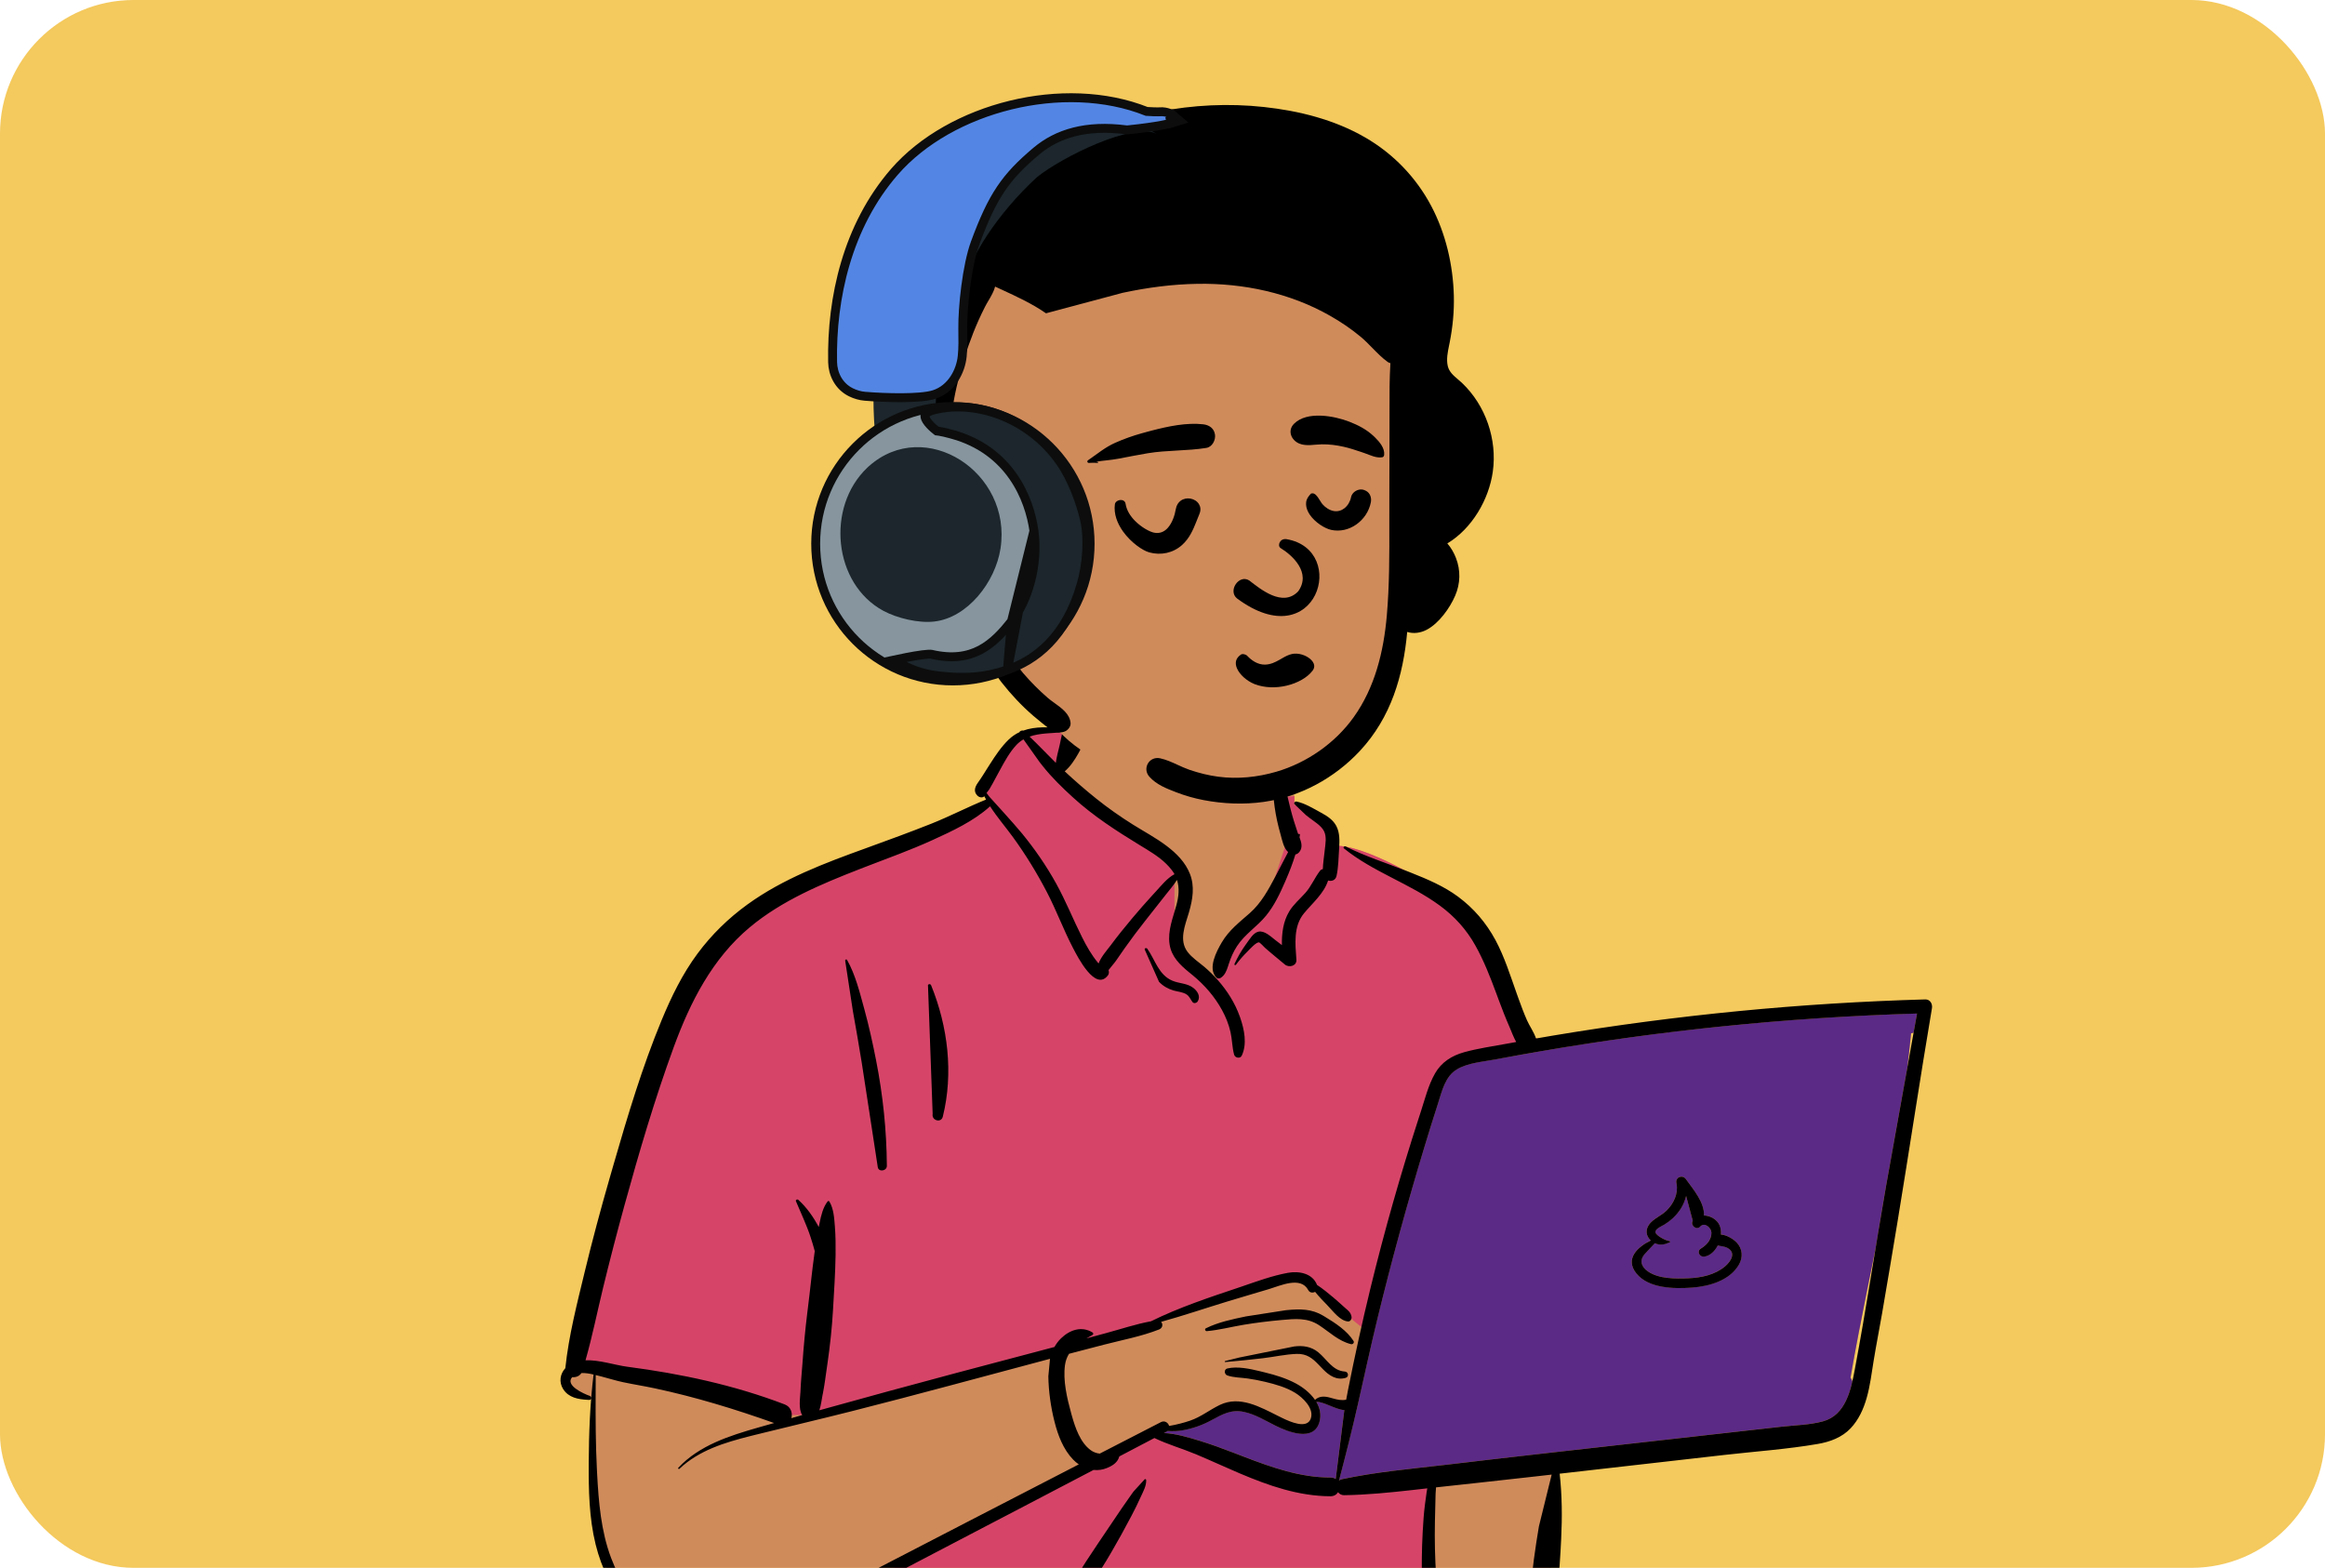 <svg width="261" height="176" viewBox="0 0 261 176" fill="none" xmlns="http://www.w3.org/2000/svg">
<g clip-path="url(#clip0_1160_28274)">
<rect width="261" height="176" rx="15" fill="#F4C95D"/>
<path fill-rule="evenodd" clip-rule="evenodd" d="M213.124 112.858C210.929 113.073 208.734 113.288 206.539 113.504C196.025 114.307 185.517 115.985 175.084 116.991C174.824 116.569 174.316 116.638 174.007 116.932C172.966 116.841 171.799 116.045 170.856 116.873C170.826 116.868 170.795 116.863 170.764 116.86C169.085 113.638 167.925 110.201 166.798 106.759C166.079 104.643 165.112 102.595 163.325 101.174C160.274 99.056 153.284 94.762 149.702 94.943C149.643 94.301 149.344 93.64 148.853 93.213C149.935 91.369 145.609 90.165 145.304 90.379C145.499 84.216 142.601 78.865 136.209 77.637C130.482 76.444 122.338 76.244 119.258 82.228C118.919 82.19 115.459 82.172 115.124 82.21C114.603 81.55 108.886 87.798 111.229 89.973C90.281 99.24 78.369 98.134 72.571 124.186C71.787 126.633 71.73 129.311 70.902 131.704C67.957 138.58 65.569 145.903 64.975 153.385C63.539 153.753 63.374 156.284 65.037 156.65C65.672 156.79 66.203 156.981 66.666 157.344C66.304 163.476 67.787 177.482 68.722 177.439C70.627 183.502 79.125 185.214 85.141 183.083C84.104 185.034 85.141 186.261 85.141 187.304C106.79 188.123 130.461 187.651 152.104 188.774C154.872 188.735 157.784 189.454 160.515 189.04C162.18 188.641 162.183 186.022 160.494 185.699L167.874 184.096C167.71 184.033 170.917 181.9 173.341 177.913C175.597 173.454 174.062 168.071 175.084 163.22C183.069 162.567 191.187 162.287 199.084 160.935C200.161 164.157 204.823 160.304 206.304 158.754C206.303 158.751 206.301 158.749 206.299 158.747C207.016 158.55 207.591 157.878 207.61 157.083C208.113 156.364 208.219 155.351 207.736 154.657C209.947 141.903 213.317 128.88 214.535 116.006C214.965 115.911 215.371 115.722 215.714 115.431L215.686 115.403C216.269 114.754 216.382 113.633 215.411 113.081C214.628 112.636 213.974 112.774 213.124 112.858Z" fill="#D08B5B"/>
<path fill-rule="evenodd" clip-rule="evenodd" d="M129.638 160.594L131.329 161.67L145.164 166.128L153.619 167.204L160.537 166.128V177.965L161.92 189.033C161.305 190.161 155.464 190.161 144.396 189.033C137.34 188.315 111.553 187.966 105.682 187.813L105.349 187.803C98.45 187.604 91.635 187.604 84.904 187.803V183.653L104.119 174.122L121.337 164.437L129.638 160.594ZM119.835 81.261L121.105 82.21L118.331 86.767L131.845 97.699V106.431L136.124 110.477L138.57 106.431L142.016 101.848L144.465 94.419L143.631 89.525L145.308 89.367C145.316 89.702 145.315 90.039 145.304 90.379C145.609 90.165 149.935 91.369 148.853 93.213C149.344 93.64 149.643 94.301 149.702 94.943C153.284 94.762 160.274 99.056 163.325 101.174C165.112 102.595 166.079 104.643 166.798 106.759L166.967 107.275L167.142 107.805L167.318 108.335C168.291 111.246 169.342 114.13 170.764 116.861C170.795 116.863 170.826 116.869 170.856 116.873C171.799 116.045 172.966 116.841 174.007 116.932C174.309 116.645 174.801 116.572 175.065 116.963L175.084 116.991L162.114 119.546L153.557 149.561L146.106 143.512L142.106 144.107L131.544 147.916L119.259 151.107L91.215 158.839H87.644L66.862 153.821L64.989 153.202C65.608 145.784 67.981 138.525 70.902 131.704C71.73 129.311 71.787 126.633 72.571 124.186C78.369 98.134 90.281 99.24 111.229 89.973C108.886 87.798 114.603 81.55 115.124 82.21L115.157 82.207L115.227 82.203L115.319 82.2C116.136 82.176 118.954 82.194 119.258 82.228C119.434 81.886 119.627 81.564 119.835 81.261Z" fill="#D64568"/>
<path fill-rule="evenodd" clip-rule="evenodd" d="M215.197 113.769L214.811 115.922C214.719 115.952 214.625 115.977 214.531 115.998C214.409 117.282 214.266 118.567 214.106 119.853L211.71 133.202C211.297 135.564 210.905 137.931 210.516 140.298L210 142.841L209.68 144.422C208.991 147.845 208.321 151.257 207.733 154.649C207.821 154.777 207.89 154.916 207.94 155.061L207.895 155.252L207.864 155.38L207.831 155.506C207.368 157.289 206.56 159.019 204.658 159.543C203.223 159.939 201.649 159.975 200.167 160.131L200.003 160.149L174.075 163.065C170.943 163.417 167.811 163.78 164.68 164.146L161.966 164.465C158.183 164.903 154.378 165.248 150.65 166.041C150.513 166.07 150.4 166.125 150.307 166.196C151.058 163.355 151.776 160.518 152.428 157.647C153.161 154.417 153.856 151.181 154.64 147.962C156.22 141.478 157.99 135.036 159.928 128.65C160.335 127.31 160.751 125.972 161.176 124.637L161.475 123.705L161.704 122.961C162.06 121.828 162.5 120.663 163.542 120.037C164.761 119.306 166.424 119.184 167.808 118.931L168.744 118.755C170.146 118.494 171.549 118.242 172.954 118.001C179.68 116.844 186.445 115.916 193.234 115.219C200.299 114.493 207.389 114.022 214.487 113.791L215.197 113.769ZM150.844 158.279L150.911 158.285L149.942 166.027C149.787 165.918 149.591 165.852 149.351 165.852C146.174 165.862 143.129 164.846 140.184 163.73L139.735 163.559L138.484 163.079C137.213 162.592 135.935 162.115 134.634 161.72L134.107 161.562L133.84 161.483C132.854 161.195 131.818 160.933 130.792 160.868L130.653 160.861L130.951 160.704C130.995 160.681 131.033 160.655 131.067 160.628C131.631 160.67 132.197 160.658 132.792 160.551C133.911 160.349 135 159.96 135.999 159.418L136.446 159.176L136.629 159.079L136.749 159.016L136.869 158.956C137.728 158.528 138.549 158.26 139.633 158.488C140.863 158.747 141.941 159.41 143.051 159.97L143.247 160.068L143.38 160.132L143.515 160.195L143.651 160.258C145.151 160.933 147.538 161.661 148.113 159.622C148.344 158.803 148.164 158.035 147.763 157.363C148.51 157.298 149.844 158.179 150.844 158.279ZM188.181 132.772L188.199 132.865C188.411 134.007 187.879 135.099 187.074 135.895C186.414 136.548 185.246 136.911 184.915 137.85C184.726 138.385 184.927 138.892 185.314 139.245L185.225 139.289L185.138 139.334L185.052 139.379L184.97 139.424L184.889 139.47C183.574 140.225 182.503 141.454 183.689 142.938C185.034 144.621 187.845 144.676 189.826 144.544L189.96 144.535C191.88 144.391 194.155 143.745 195.196 141.972C195.674 141.159 195.622 140.175 194.956 139.479C194.554 139.059 193.838 138.627 193.181 138.576C193.209 138.206 193.165 137.848 193.035 137.547C192.753 136.894 192.004 136.455 191.281 136.439C191.34 135.054 190.23 133.687 189.413 132.58L189.33 132.466L189.249 132.355C188.874 131.833 188.072 132.125 188.181 132.772ZM189.277 134.246L190.021 137.034L190.008 137.057C189.746 137.554 190.434 138.119 190.841 137.701L190.882 137.657C191.366 137.157 192.108 137.829 192.118 138.361C192.131 139.109 191.644 139.688 191.063 140.07L191.022 140.097L190.915 140.163C190.439 140.478 190.8 141.136 191.323 141.056C191.971 140.957 192.503 140.443 192.83 139.801C193.18 139.901 193.578 139.889 193.947 140.095C194.875 140.615 194.341 141.523 193.736 142.072L193.712 142.094L193.663 142.137C192.553 143.083 191.043 143.412 189.619 143.482L189.537 143.486C188.099 143.548 186.225 143.568 184.993 142.722C184.226 142.196 184.004 141.449 184.653 140.742C185.02 140.343 185.391 139.94 185.772 139.55C186.343 139.823 186.853 139.712 187.437 139.454C187.512 139.421 187.471 139.307 187.397 139.307C187.075 139.306 185.893 138.708 185.835 138.326C185.782 137.972 186.436 137.674 186.754 137.503L186.8 137.478L186.84 137.455C187.173 137.253 187.486 137.019 187.772 136.755C188.499 136.086 189.027 135.248 189.257 134.33L189.277 134.246Z" fill="#5B2A86"/>
<path fill-rule="evenodd" clip-rule="evenodd" d="M119.657 80.838C120.309 79.199 122.514 79.836 122.268 81.558C122.121 82.59 121.556 83.679 121.049 84.583C120.636 85.319 120.164 86.037 119.525 86.589C120.663 87.65 121.843 88.673 123.054 89.644C124.375 90.703 125.765 91.68 127.201 92.577C128.46 93.364 129.776 94.061 130.963 94.96C132.066 95.794 133.072 96.799 133.583 98.109C134.128 99.505 133.891 100.947 133.49 102.342L133.444 102.499C133.034 103.881 132.324 105.547 133.308 106.849C133.809 107.512 134.538 107.982 135.167 108.512C135.726 108.983 136.25 109.495 136.731 110.045C137.781 111.244 138.634 112.594 139.172 114.098L139.221 114.234C139.682 115.566 140.019 117.196 139.396 118.503C139.217 118.878 138.64 118.756 138.54 118.391C138.313 117.565 138.325 116.699 138.135 115.861C137.937 114.99 137.608 114.162 137.178 113.38C136.347 111.865 135.221 110.572 133.891 109.478L133.493 109.154C132.455 108.303 131.502 107.399 131.291 105.99C131.066 104.482 131.67 103.046 132.058 101.618C132.329 100.624 132.418 99.67 132.125 98.772C131.768 99.355 131.28 99.909 130.894 100.403C130.126 101.387 129.351 102.365 128.577 103.344C127.784 104.349 127.011 105.37 126.274 106.417C125.945 106.885 125.619 107.356 125.294 107.828C125.05 108.183 124.709 108.537 124.443 108.898C124.508 109.092 124.503 109.315 124.386 109.473C122.974 111.381 120.965 107.4 120.441 106.394C119.374 104.346 118.58 102.17 117.51 100.123C116.401 98 115.138 95.934 113.73 93.996C112.878 92.824 111.924 91.723 111.145 90.514C109.31 92.178 106.895 93.293 104.678 94.305C102.241 95.416 99.709 96.324 97.21 97.288L96.472 97.574C92.167 99.254 87.757 101.1 84.179 104.085C79.974 107.591 77.486 112.479 75.634 117.541C73.502 123.368 71.739 129.352 70.094 135.333C69.253 138.393 68.455 141.466 67.704 144.55C67.043 147.267 66.495 150.01 65.729 152.699C67.282 152.644 69.053 153.245 70.378 153.419C76.42 154.209 82.379 155.47 88.083 157.652C88.788 157.922 88.992 158.626 88.838 159.196C89.245 159.081 89.65 158.965 90.057 158.851C89.612 158.169 89.824 156.95 89.859 156.194L89.861 156.142C89.897 155.134 90.007 154.126 90.077 153.12C90.212 151.203 90.388 149.301 90.622 147.395L90.681 146.918C90.946 144.845 91.142 142.759 91.43 140.689L91.465 140.452C91.326 139.923 91.165 139.4 90.996 138.879C90.544 137.492 89.908 136.186 89.35 134.842C89.284 134.684 89.51 134.593 89.615 134.688C90.56 135.538 91.31 136.616 91.913 137.744C91.924 137.69 91.933 137.637 91.944 137.584L92.013 137.245C92.182 136.419 92.389 135.551 92.895 134.881C92.949 134.81 93.056 134.795 93.107 134.881C93.592 135.701 93.646 136.74 93.721 137.674C93.805 138.73 93.816 139.799 93.801 140.858C93.772 142.928 93.626 145.004 93.51 147.07C93.395 149.1 93.171 151.105 92.883 153.115L92.828 153.492C92.687 154.449 92.572 155.418 92.386 156.369L92.333 156.627C92.234 157.099 92.172 157.763 91.974 158.315C97.069 156.894 102.171 155.506 107.282 154.142C110.977 153.156 114.675 152.185 118.372 151.207C118.567 150.856 118.81 150.527 119.113 150.234C120.112 149.267 121.435 148.835 122.649 149.58C122.748 149.64 122.756 149.795 122.649 149.854C122.417 149.981 122.184 150.111 121.955 150.247L124.175 149.646C125.834 149.196 127.513 148.634 129.211 148.321C132.339 146.777 135.703 145.66 138.998 144.556L139.386 144.424C141.073 143.849 142.818 143.205 144.561 142.886C145.838 142.653 147.335 142.935 147.849 144.242C148.498 144.67 149.109 145.173 149.699 145.668C150.126 146.026 150.534 146.406 150.95 146.776L151.027 146.843C151.367 147.138 151.636 147.336 151.719 147.805C151.762 148.047 151.608 148.375 151.309 148.343C150.394 148.245 149.651 147.185 149.03 146.551C148.551 146.062 148.068 145.556 147.63 145.018C147.375 145.157 147.026 145.132 146.863 144.824C146.021 143.23 143.715 144.335 142.439 144.713L140.612 145.254C139.698 145.525 138.784 145.797 137.872 146.074C135.366 146.835 132.872 147.687 130.343 148.386C130.569 148.635 130.538 149.077 130.108 149.245C128.128 150.022 125.957 150.424 123.9 150.957C122.601 151.294 121.304 151.632 120.006 151.973C119.784 152.334 119.624 152.741 119.557 153.216C119.309 154.961 119.786 156.974 120.252 158.662L120.322 158.913C120.704 160.27 121.266 161.933 122.437 162.79C122.723 162.999 123.087 163.145 123.453 163.177C125.745 161.998 128.036 160.819 130.329 159.641C130.754 159.423 131.147 159.718 131.242 160.07C132.05 159.937 132.857 159.728 133.592 159.479C134.826 159.059 135.79 158.26 136.947 157.707C139.186 156.637 141.473 157.951 143.478 158.95L143.94 159.177C144.839 159.613 146.709 160.451 147.141 159.258C147.558 158.104 146.239 156.871 145.387 156.351C144.371 155.732 143.189 155.4 142.041 155.124C141.386 154.967 140.722 154.838 140.055 154.744C139.298 154.637 138.516 154.653 137.788 154.408C137.425 154.286 137.37 153.711 137.788 153.616C138.909 153.361 140.248 153.639 141.419 153.924L142.031 154.074C143.211 154.364 144.402 154.727 145.476 155.305C146.257 155.725 147.082 156.362 147.62 157.143C148.088 156.709 148.67 156.724 149.277 156.885L149.606 156.976C150.15 157.127 150.59 157.231 151.119 157.126C151.19 156.741 151.261 156.357 151.338 155.972C152.092 152.188 152.918 148.418 153.831 144.669C155.404 138.202 157.224 131.806 159.276 125.476L159.482 124.843C159.956 123.395 160.337 121.818 161.1 120.487C161.822 119.23 162.978 118.505 164.352 118.121C165.911 117.686 167.549 117.458 169.139 117.164C169.494 117.099 169.85 117.036 170.205 116.972C169.905 116.43 169.681 115.815 169.479 115.343L169.444 115.261C169.01 114.273 168.621 113.267 168.245 112.256L167.964 111.495C167.285 109.664 166.584 107.863 165.629 106.151C164.625 104.348 163.292 102.875 161.63 101.656C158.242 99.169 154.159 97.9 150.873 95.243C150.738 95.134 150.911 94.948 151.048 95.017C153.266 96.132 155.662 96.89 157.969 97.797L158.425 97.977C160.249 98.7 162.101 99.487 163.68 100.658C165.44 101.963 166.826 103.584 167.868 105.512C168.895 107.413 169.552 109.54 170.276 111.57L170.47 112.11C170.762 112.921 171.064 113.73 171.41 114.519C171.685 115.146 172.197 115.861 172.43 116.577C173.067 116.466 173.704 116.356 174.342 116.249C188.157 113.943 202.126 112.587 216.127 112.191C216.674 112.175 216.958 112.698 216.877 113.176C215.533 121.12 214.339 129.092 213.029 137.043C212.457 140.513 211.874 143.981 211.277 147.446C210.975 149.202 210.625 150.951 210.339 152.71C210.108 154.13 209.94 155.561 209.543 156.948C209.187 158.192 208.641 159.392 207.743 160.34C206.776 161.363 205.426 161.859 204.067 162.092C200.617 162.686 197.079 162.929 193.601 163.324L175.085 165.431C175.356 167.89 175.376 170.311 175.252 172.799L175.181 174.157C175.123 175.25 175.054 176.344 174.897 177.425C174.7 178.782 174.08 179.93 173.166 180.943C172.327 181.874 171.307 182.667 170.316 183.428C169.286 184.218 168.223 184.98 167.012 185.469L166.855 185.531C165.794 185.945 163.802 186.587 162.35 186.353C162.54 187.303 162.907 188.325 162.582 189.266C162.431 189.702 161.86 189.92 161.51 189.549C160.817 188.812 160.763 187.839 160.598 186.879C160.428 185.879 160.28 184.875 160.15 183.87C159.897 181.925 159.7 179.962 159.64 178.001C159.578 175.987 159.602 173.97 159.71 171.958C159.766 170.925 159.835 169.892 159.966 168.866C160.022 168.428 160.079 167.99 160.145 167.553C160.169 167.394 160.195 167.235 160.223 167.077L158.561 167.265C156.013 167.549 153.464 167.806 150.897 167.846C150.594 167.85 150.36 167.712 150.207 167.511C150.044 167.776 149.761 167.965 149.355 167.964C145.771 167.951 142.433 166.779 139.174 165.398C137.531 164.701 135.913 163.947 134.268 163.257C132.732 162.613 131.09 162.153 129.591 161.427L125.653 163.493C125.624 163.594 125.587 163.69 125.547 163.771C125.291 164.294 124.785 164.578 124.269 164.792C123.773 164.998 123.26 165.062 122.76 165.01C119.773 166.575 116.785 168.139 113.796 169.699L110.805 171.257C104.848 174.36 98.913 177.512 92.918 180.542L92.477 180.764C90.406 181.802 88.182 182.855 85.884 183.64C85.843 184.222 85.869 184.788 85.918 185.403L85.93 185.537C85.998 186.265 86.145 187.177 85.561 187.695C85.258 187.964 84.715 187.965 84.509 187.559C84.134 186.822 84.471 185.661 84.589 184.861C84.632 184.576 84.683 184.284 84.759 184C82.124 184.784 79.41 185.165 76.729 184.724C74.119 184.296 72.097 182.652 70.467 180.64C68.747 178.518 67.525 176.044 66.869 173.392C66.123 170.375 66.074 167.259 66.091 164.168C66.11 160.877 66.232 157.57 66.632 154.301C66.194 154.198 65.707 154.109 65.264 154.139C65.044 154.491 64.619 154.638 64.234 154.593C63.397 155.516 65.519 156.459 66.198 156.695C66.433 156.777 66.408 157.159 66.136 157.148L65.965 157.14C64.917 157.084 63.834 156.905 63.218 155.931C62.725 155.151 62.873 154.226 63.462 153.589C63.85 149.913 64.78 146.334 65.645 142.748C66.494 139.228 67.438 135.731 68.438 132.252L68.887 130.695C70.462 125.239 72.109 119.74 74.282 114.501C75.367 111.885 76.617 109.318 78.312 107.037C79.891 104.911 81.756 103.091 83.9 101.537C87.896 98.64 92.585 96.89 97.192 95.222L97.398 95.147C99.786 94.284 102.168 93.41 104.528 92.474C106.615 91.647 108.615 90.597 110.693 89.757C110.625 89.635 110.56 89.511 110.497 89.386L110.459 89.418C110.452 89.423 110.446 89.428 110.439 89.433C110.23 89.578 109.922 89.507 109.75 89.344C109.264 88.885 109.428 88.376 109.753 87.9L109.795 87.84C110.192 87.284 110.546 86.696 110.912 86.12L111.142 85.76C111.757 84.797 112.403 83.828 113.223 83.032C113.603 82.664 114.018 82.388 114.459 82.183C114.421 82.103 114.751 81.94 114.845 82.022C116.24 81.511 117.846 81.618 119.367 81.759M174.189 165.532L172.249 165.753C170.115 165.996 167.98 166.231 165.844 166.463L161.206 166.967C161.194 167.232 161.162 167.49 161.156 167.69C161.126 168.719 161.103 169.749 161.082 170.779C161.039 172.843 161.086 174.91 161.222 176.97C161.354 178.966 161.527 180.963 161.797 182.946L161.852 183.342L161.884 183.551C162.104 183.572 162.32 183.676 162.5 183.891C162.892 184.359 164.313 183.904 164.867 183.707C165.78 183.382 166.639 182.834 167.432 182.284C168.206 181.746 168.903 181.12 169.573 180.46L170.121 179.918C170.666 179.377 171.212 178.799 171.546 178.118C171.999 177.194 172.058 176.059 172.191 175.053C172.354 173.814 172.549 172.576 172.755 171.345M117.871 152.536L117.67 152.589C110.36 154.531 103.061 156.531 95.729 158.388C92.1 159.307 88.454 160.159 84.821 161.06L84.233 161.207C81.367 161.931 78.467 162.803 76.272 164.882C76.191 164.959 76.073 164.841 76.15 164.76C78.515 162.242 81.879 161.176 85.109 160.252C85.706 160.081 86.304 159.914 86.901 159.744C82.508 158.178 78.046 156.816 73.481 155.844C72.305 155.594 71.116 155.41 69.942 155.159C69.122 154.984 68.322 154.73 67.512 154.52L66.874 154.36L66.866 156.375C66.855 159.229 66.86 162.08 67.006 164.934L67.033 165.462C67.203 168.638 67.468 171.879 68.595 174.874C69.511 177.307 70.971 179.599 72.88 181.371C73.845 182.268 74.884 182.966 76.168 183.311C77.359 183.631 78.608 183.668 79.833 183.583C85.71 183.173 90.941 179.98 96.046 177.337C104.396 173.014 112.747 168.693 121.105 164.386C120.879 164.232 120.667 164.054 120.473 163.854C119.352 162.696 118.761 161.112 118.373 159.577C117.959 157.943 117.712 156.193 117.684 154.506M128.506 166.055C128.58 166.015 128.665 166.065 128.669 166.148C128.695 166.787 128.342 167.416 128.078 167.992L128.05 168.053C127.73 168.765 127.379 169.468 127.017 170.16C126.292 171.542 125.539 172.909 124.753 174.257C123.172 176.969 121.415 179.567 119.338 181.928C118.869 182.462 118.098 181.778 118.399 181.203C119.85 178.435 121.542 175.821 123.283 173.229C124.155 171.932 125.026 170.633 125.907 169.342C126.274 168.803 126.646 168.266 127.028 167.737L127.258 167.421M215.201 113.777C207.865 113.998 200.539 114.476 193.238 115.226C186.449 115.923 179.684 116.851 172.958 118.008C171.553 118.25 170.15 118.501 168.748 118.763L167.908 118.921C166.506 119.187 164.794 119.296 163.546 120.045C162.23 120.834 161.874 122.484 161.436 123.845C160.922 125.445 160.42 127.049 159.932 128.658C157.994 135.044 156.223 141.486 154.644 147.97C153.86 151.188 153.164 154.425 152.431 157.655C151.78 160.525 151.062 163.363 150.311 166.204C150.404 166.132 150.517 166.077 150.654 166.048C154.382 165.255 158.187 164.91 161.97 164.472L162.336 164.43C166.25 163.969 170.163 163.512 174.079 163.072L200.007 160.156C201.536 159.985 203.174 159.961 204.662 159.551C207.192 158.853 207.785 156.024 208.209 153.772L208.222 153.704C209.502 146.898 210.521 140.033 211.714 133.21M150.914 158.292C149.908 158.226 148.53 157.304 147.766 157.37C148.167 158.043 148.348 158.81 148.117 159.629C147.474 161.91 144.566 160.73 143.165 160.033C142.017 159.462 140.908 158.763 139.637 158.495C138.196 158.192 137.22 158.765 136.003 159.425C135.004 159.968 133.915 160.357 132.796 160.558C132.201 160.666 131.635 160.677 131.071 160.635C131.037 160.663 130.999 160.689 130.955 160.712L130.656 160.868C132.006 160.93 133.381 161.347 134.638 161.728C135.939 162.123 137.217 162.599 138.488 163.086L139.739 163.567C142.823 164.748 146.016 165.87 149.355 165.86C149.595 165.859 149.791 165.926 149.946 166.034M145.283 151.148C146.277 151.027 147.195 151.157 147.99 151.804C148.948 152.585 149.592 153.88 150.969 153.965C151.371 153.989 151.464 154.554 151.065 154.672C150.04 154.976 149.209 154.421 148.511 153.701L148.041 153.21C147.351 152.495 146.714 151.942 145.542 151.985C144.287 152.031 143.031 152.321 141.784 152.468C140.372 152.635 138.96 152.777 137.543 152.9C137.478 152.906 137.466 152.802 137.528 152.787L139.115 152.392M144.323 147.083L144.487 147.066C145.931 146.926 147.251 146.921 148.541 147.697L148.788 147.847C149.951 148.554 151.217 149.386 151.944 150.531C152.063 150.718 151.866 150.938 151.667 150.891C150.27 150.555 149.248 149.53 148.073 148.762C146.754 147.901 145.391 148.043 143.888 148.177C142.431 148.307 140.976 148.485 139.534 148.727C138.179 148.955 136.82 149.315 135.452 149.43L135.452 149.427C135.296 149.427 135.207 149.192 135.366 149.112C136.755 148.419 138.363 148.09 139.874 147.774M188.191 132.81C188.051 132.142 188.872 131.833 189.253 132.362L189.334 132.474C190.156 133.601 191.345 135.014 191.285 136.447C192.008 136.463 192.757 136.902 193.039 137.554C193.169 137.856 193.213 138.214 193.184 138.584C193.841 138.635 194.558 139.066 194.96 139.486C195.625 140.182 195.678 141.166 195.2 141.98C194.159 143.753 191.884 144.398 189.963 144.542L189.895 144.547C187.911 144.684 185.053 144.647 183.693 142.945C182.381 141.304 183.831 139.975 185.318 139.253C184.931 138.899 184.73 138.393 184.919 137.858C185.25 136.919 186.418 136.556 187.078 135.903C187.883 135.106 188.415 134.014 188.203 132.872M189.281 134.254C189.062 135.204 188.525 136.074 187.776 136.763C187.49 137.026 187.177 137.261 186.844 137.462L186.804 137.486C186.509 137.651 185.783 137.962 185.839 138.334C185.897 138.716 187.079 139.314 187.401 139.314C187.475 139.314 187.516 139.429 187.441 139.462C186.857 139.72 186.347 139.83 185.776 139.558C185.394 139.947 185.024 140.351 184.657 140.75C184.008 141.457 184.23 142.204 184.997 142.73C186.229 143.576 188.103 143.555 189.541 143.494C190.989 143.432 192.536 143.109 193.666 142.145L193.716 142.102C194.33 141.555 194.891 140.629 193.95 140.103C193.582 139.897 193.184 139.909 192.834 139.809C192.506 140.451 191.975 140.965 191.327 141.064C190.803 141.144 190.443 140.486 190.919 140.171L191.026 140.104C191.625 139.722 192.135 139.134 192.122 138.368C192.112 137.837 191.37 137.165 190.886 137.665L190.864 137.688C190.459 138.145 189.746 137.57 190.012 137.064L190.025 137.041M94.875 107.816C94.873 107.702 95.034 107.659 95.09 107.758C96.029 109.411 96.52 111.437 97.021 113.258C97.545 115.166 97.968 117.093 98.349 119.034C99.119 122.965 99.529 126.874 99.557 130.88C99.561 131.452 98.629 131.604 98.537 131.018C97.932 127.121 97.352 123.22 96.743 119.324C96.436 117.364 96.079 115.412 95.737 113.459M104.176 110.695C104.107 110.467 104.439 110.391 104.524 110.599C106.409 115.228 107.048 120.473 105.837 125.356C105.652 126.103 104.558 125.78 104.698 125.042M128.499 106.582C128.489 106.412 128.711 106.385 128.794 106.502C129.688 107.761 130.058 109.447 131.626 110.098C132.408 110.422 133.289 110.366 133.98 110.914C134.443 111.281 134.797 111.861 134.45 112.416C134.338 112.596 134.025 112.686 133.873 112.491C133.652 112.207 133.534 111.866 133.233 111.653C132.808 111.353 132.236 111.334 131.749 111.193C131.119 111.01 130.563 110.691 130.109 110.216M143.425 85.586C143.517 85.539 143.606 85.569 143.665 85.648C143.749 85.762 143.738 85.872 143.635 85.95C143.773 86.231 143.935 86.936 143.959 87.038C144.053 87.454 144.153 87.867 144.257 88.28C144.469 89.113 144.654 89.952 144.865 90.785C145.089 91.668 145.356 92.542 145.653 93.403C145.673 93.458 145.694 93.515 145.716 93.573L145.75 93.66L145.758 93.647C145.818 93.552 145.944 93.618 145.929 93.719C145.915 93.811 145.897 93.903 145.881 93.995L145.912 94.077C146.107 94.6 146.24 95.151 145.883 95.613C145.75 95.785 145.603 95.888 145.42 95.918C145.127 96.885 144.759 97.834 144.365 98.745L144.249 99.011C143.67 100.341 143.051 101.653 142.129 102.785C141.121 104.021 139.735 104.865 138.858 106.22C138.449 106.85 138.165 107.512 137.935 108.223L137.848 108.493C137.684 108.997 137.495 109.484 137.023 109.78C136.873 109.874 136.647 109.844 136.526 109.715C135.558 108.691 136.571 106.779 137.155 105.788C137.966 104.409 139.14 103.527 140.316 102.487C141.584 101.366 142.392 99.866 143.174 98.389C143.653 97.484 144.116 96.559 144.602 95.65C144.094 95.2 143.931 94.307 143.759 93.687L143.743 93.631C143.458 92.637 143.232 91.617 143.089 90.593C142.951 89.608 142.894 88.637 142.93 87.647L142.941 87.395M145.316 90.273C145.204 90.119 145.39 89.945 145.544 89.977C146.482 90.171 147.398 90.738 148.24 91.197L148.329 91.246C149.001 91.608 149.677 92.052 150.029 92.755C150.413 93.52 150.381 94.401 150.329 95.232L150.324 95.309C150.26 96.306 150.25 97.341 150.039 98.32C149.931 98.821 149.477 98.962 149.089 98.844C148.628 100.301 147.332 101.375 146.385 102.524C145.177 103.99 145.404 105.97 145.531 107.735C145.582 108.45 144.693 108.653 144.235 108.272L143.179 107.395C143.003 107.249 142.828 107.102 142.653 106.955C142.503 106.829 142.354 106.702 142.207 106.573L141.987 106.379C141.889 106.291 141.459 105.81 141.333 105.79C141.028 105.742 140.303 106.546 140.055 106.798L140.024 106.829C139.557 107.287 139.136 107.779 138.743 108.301C138.671 108.397 138.529 108.318 138.581 108.207C138.933 107.453 139.342 106.732 139.828 106.058L139.926 105.923C140.25 105.488 140.683 104.718 141.254 104.59C141.951 104.433 142.647 105.131 143.154 105.519L143.186 105.544C143.427 105.725 143.665 105.909 143.903 106.094C143.878 104.78 144.044 103.451 144.723 102.319C145.202 101.52 145.919 100.928 146.532 100.241C147.215 99.477 147.572 98.537 148.19 97.741C148.27 97.639 148.379 97.584 148.498 97.566C148.522 96.926 148.616 96.28 148.689 95.647L148.71 95.457C148.784 94.769 148.958 93.929 148.621 93.284C148.303 92.676 147.573 92.246 147.032 91.834L146.591 91.491M114.892 82.999C114.609 83.162 114.346 83.365 114.106 83.619C113.353 84.418 112.814 85.413 112.29 86.37C112.008 86.885 111.736 87.406 111.451 87.92C111.327 88.144 111.2 88.365 111.071 88.586C111.012 88.688 110.835 88.89 110.748 89.015C110.845 89.151 110.946 89.285 111.048 89.418C111.087 89.469 113.79 92.413 114.732 93.565C116.175 95.33 117.464 97.195 118.567 99.19C119.646 101.144 120.468 103.213 121.468 105.205C121.968 106.202 122.527 107.192 123.24 108.055C123.267 108.089 123.296 108.12 123.324 108.154C123.596 107.419 124.293 106.632 124.635 106.181L124.667 106.138C125.444 105.092 126.263 104.077 127.101 103.08C127.866 102.169 128.65 101.278 129.453 100.401L129.756 100.073C130.315 99.468 131.026 98.564 131.846 98.132C131.758 97.975 131.656 97.82 131.539 97.668C130.772 96.665 129.687 95.936 128.616 95.28L127.921 94.857C125.304 93.262 122.727 91.593 120.454 89.52C119.252 88.424 118.066 87.275 117.056 85.996L116.698 85.543M119.259 82.21C118.034 82.312 116.71 82.288 115.577 82.687C116.584 83.639 117.541 84.667 118.525 85.635C118.612 84.981 118.791 84.334 118.943 83.695" fill="black"/>
<path fill-rule="evenodd" clip-rule="evenodd" d="M147.542 25.111C136.181 19.289 119.253 19.915 111.26 30.927C109.987 33.017 108.696 35.306 108.069 37.635C107.283 40.642 105.893 45.103 105.571 49.428C105.384 51.94 106.235 54.376 106.004 56.534C105.821 58.239 104.075 57.721 104.146 59.357C104.284 62.554 104.385 67.207 106.004 69.723C107.525 71.897 110.366 71.763 112.036 73.814C113.61 75.746 114.971 77.888 116.96 79.434C121.125 87.205 133.009 88.969 141.02 88.244C160.109 85.211 159.884 56.682 159.61 41.675C159.696 33.993 154.061 28.307 147.542 25.111Z" fill="#D08B5B"/>
<path fill-rule="evenodd" clip-rule="evenodd" d="M163.682 42.6C163.829 42.725 163.975 42.848 164.111 42.977C166.777 45.499 168.088 49.327 167.579 52.95C167.141 56.076 165.247 59.339 162.474 61.003C162.894 61.482 163.218 62.06 163.439 62.626C163.982 64.019 163.944 65.51 163.352 66.876C162.748 68.269 161.542 69.96 160.173 70.687C159.495 71.046 158.698 71.17 157.97 70.938C157.521 75.845 156.167 80.529 152.654 84.3C149.828 87.334 145.978 89.442 141.859 90.02C139.621 90.332 137.326 90.241 135.108 89.815C134.064 89.616 133.037 89.322 132.045 88.939L132.009 88.925C130.918 88.504 129.823 88.081 129.031 87.196C128.194 86.263 129.011 84.858 130.237 85.125C130.925 85.275 131.563 85.567 132.202 85.86C132.639 86.06 133.076 86.261 133.532 86.417C134.574 86.772 135.661 87.047 136.754 87.19C138.942 87.479 141.187 87.245 143.3 86.626C146.717 85.622 149.888 83.414 151.962 80.51C154.348 77.171 155.324 73.162 155.679 69.126C155.98 65.689 155.971 62.23 155.963 58.777C155.959 57.561 155.956 56.345 155.967 55.132C155.978 53.835 155.977 52.538 155.977 51.241C155.976 50.083 155.976 48.926 155.984 47.768C155.988 47.125 155.987 46.482 155.985 45.839C155.982 44.146 155.978 42.455 156.085 40.764C155.98 40.744 155.873 40.7 155.767 40.622C155.146 40.171 154.601 39.614 154.055 39.057C153.629 38.621 153.202 38.185 152.738 37.799C151.672 36.911 150.514 36.131 149.309 35.446C144.8 32.878 139.586 31.776 134.423 31.861C131.584 31.907 128.799 32.279 126.024 32.871L117.421 35.169C115.869 34.089 114.137 33.291 112.418 32.499C112.181 32.39 111.945 32.281 111.709 32.171C111.571 32.715 111.26 33.244 110.962 33.75C110.821 33.989 110.683 34.223 110.568 34.451C110.093 35.392 109.655 36.353 109.268 37.333C108.487 39.307 107.861 41.353 107.389 43.424C106.922 45.477 106.661 47.56 106.399 49.645C106.391 49.715 106.382 49.785 106.373 49.854C106.357 49.984 106.341 50.113 106.324 50.243C106.206 51.172 106.088 52.11 106.036 53.043C106.015 53.429 106.013 53.817 106.012 54.205C106.011 54.392 106.01 54.579 106.007 54.766C106.006 54.835 106.001 54.917 105.995 55.008C105.968 55.435 105.93 56.05 106.21 56.354C106.238 56.383 106.267 56.409 106.301 56.432C108.159 55.87 110.296 56.486 111.146 58.391C111.2 58.511 111.068 58.617 110.965 58.531C109.232 57.08 106.229 57.905 105.28 59.876C104.837 60.793 104.771 61.905 104.999 62.889C105.166 63.609 105.508 64.255 105.851 64.902C106.059 65.294 106.267 65.687 106.436 66.097C106.688 66.707 106.81 67.313 106.907 67.962C106.916 68.023 106.924 68.088 106.933 68.156C106.981 68.531 107.039 68.978 107.286 69.241C107.535 69.505 107.971 69.586 108.349 69.655C108.444 69.673 108.534 69.689 108.617 69.708C109.197 69.839 109.757 69.997 110.285 70.274C111.676 71.001 112.609 72.382 113.518 73.728C113.959 74.38 114.394 75.023 114.873 75.58C115.716 76.563 116.634 77.485 117.614 78.334C117.847 78.536 118.115 78.73 118.389 78.927C119.214 79.521 120.085 80.149 120.181 81.158C120.224 81.602 119.827 82.04 119.424 82.151C118.514 82.402 117.838 81.858 117.173 81.323C117.106 81.269 117.039 81.215 116.972 81.162C116.295 80.627 115.641 80.062 115.018 79.464C113.786 78.281 112.676 76.976 111.678 75.593C111.478 75.315 111.287 75.016 111.094 74.712C110.59 73.919 110.068 73.098 109.32 72.575C108.822 72.227 108.242 72.086 107.66 71.944C107.007 71.784 106.351 71.624 105.804 71.172C104.91 70.431 104.785 69.5 104.652 68.516C104.6 68.125 104.546 67.726 104.442 67.327C104.277 66.693 103.985 66.11 103.693 65.527C103.363 64.868 103.033 64.208 102.883 63.473C102.382 60.992 103.134 57.953 105.555 56.73C105.701 56.657 105.852 56.591 106.004 56.534C105.958 56.5 105.915 56.462 105.877 56.418C105.61 56.129 105.498 55.647 105.411 55.273L105.404 55.244C105.153 54.169 105.003 53.057 104.855 51.96C104.84 51.852 104.826 51.744 104.811 51.636C104.476 49.195 104.653 46.714 105.045 44.289C105.412 42.008 105.989 39.775 106.776 37.604C106.502 37.415 106.285 37.135 106.166 36.78C105.943 36.134 106.082 35.476 106.221 34.824C106.244 34.715 106.267 34.605 106.288 34.496C106.333 34.264 106.382 34.031 106.433 33.799C106.316 26.294 112.614 20.073 118.797 16.633C125.732 12.773 134.012 11.152 141.893 12.012C145.839 12.444 149.775 13.423 153.236 15.421C156.394 17.241 158.978 19.919 160.678 23.143C162.297 26.214 163.115 29.736 163.205 33.198C163.252 34.948 163.08 36.699 162.743 38.416C162.721 38.529 162.697 38.644 162.673 38.761C162.516 39.523 162.348 40.339 162.525 41.097C162.677 41.749 163.185 42.179 163.682 42.6ZM106.794 61.899C107.844 61.882 108.736 62.082 109.649 62.644C110.524 63.186 111.337 63.967 111.732 64.926C112.059 65.719 110.747 66.24 110.362 65.502C110.299 65.38 110.238 65.259 110.177 65.14C109.864 64.519 109.571 63.941 109.04 63.433C108.439 62.857 107.571 62.331 106.77 62.083C106.668 62.051 106.688 61.9 106.794 61.899Z" fill="black"/>
<path fill-rule="evenodd" clip-rule="evenodd" d="M147.346 75.289C146.744 76.077 145.653 76.68 144.433 76.969C143.269 77.243 141.983 77.232 140.874 76.809L140.778 76.771C139.949 76.426 139.152 75.73 138.85 75.004C138.73 74.715 138.689 74.421 138.771 74.147C138.845 73.901 139.019 73.674 139.308 73.479C139.399 73.418 139.521 73.413 139.636 73.434C139.78 73.459 139.922 73.526 140.008 73.618C140.482 74.123 141.171 74.615 141.986 74.607C142.615 74.6 143.129 74.352 143.627 74.071L143.977 73.87C144.315 73.677 144.657 73.496 145.045 73.413C145.739 73.265 146.58 73.536 147.093 73.983C147.316 74.178 147.479 74.407 147.523 74.654C147.56 74.861 147.508 75.077 147.346 75.289ZM143.739 61.512C145.117 62.35 147.216 64.304 145.734 66.382C143.989 68.214 141.478 66.114 140.24 65.164C139.092 64.427 137.803 66.321 138.867 67.18C147.812 73.807 151.442 61.731 144.436 60.527C143.665 60.394 143.378 61.253 143.739 61.512ZM128.196 48.632L128.592 48.523L128.995 48.414L129.268 48.342C131.143 47.851 133.211 47.419 135.07 47.63C135.748 47.707 136.298 48.088 136.394 48.799C136.475 49.399 136.087 50.173 135.428 50.279C133.245 50.633 131.01 50.518 128.816 50.883C127.724 51.064 126.64 51.289 125.552 51.492C124.724 51.646 123.869 51.701 123.035 51.825L123.227 51.852C123.294 51.861 123.277 51.974 123.211 51.97C122.936 51.942 122.66 51.938 122.384 51.957L122.266 51.967C122.086 51.992 121.98 51.777 122.14 51.668C123.157 50.978 124.02 50.23 125.158 49.721C126.143 49.281 127.157 48.918 128.196 48.632ZM145.262 47.573C146.704 46.115 149.769 46.675 151.483 47.342C152.462 47.723 153.393 48.204 154.168 48.925L154.243 48.996L154.36 49.108C154.883 49.62 155.466 50.325 155.383 51.064C155.371 51.177 155.309 51.306 155.182 51.328C154.495 51.45 153.821 51.088 153.187 50.869L152.767 50.725C152.136 50.51 151.501 50.305 150.851 50.156C150.042 49.972 149.217 49.866 148.387 49.877C147.548 49.888 146.647 50.124 145.848 49.791C144.956 49.419 144.494 48.35 145.262 47.573ZM131.023 59.333C130.655 59.708 130.169 59.92 129.548 59.794C129.062 59.696 128.137 59.207 127.398 58.454C126.893 57.939 126.47 57.296 126.355 56.551C126.329 56.377 126.237 56.267 126.116 56.197C126.021 56.141 125.896 56.114 125.759 56.127C125.643 56.139 125.52 56.181 125.425 56.237C125.243 56.343 125.169 56.494 125.154 56.606C125.009 57.691 125.428 58.768 126.081 59.676C126.962 60.901 128.256 61.799 129.016 62.009C130.318 62.369 131.689 62.083 132.701 61.176C133.509 60.451 133.924 59.507 134.308 58.536L134.382 58.348C134.469 58.127 134.555 57.909 134.646 57.692C134.828 57.259 134.77 56.884 134.593 56.592C134.397 56.268 134.036 56.04 133.633 55.97C133.262 55.906 132.864 55.976 132.549 56.204C132.284 56.396 132.07 56.7 131.994 57.15C131.87 57.881 131.584 58.721 131.078 59.274L131.023 59.333ZM153.341 55.099C153.038 54.94 152.8 54.893 152.464 54.994C152.278 55.05 152.094 55.157 151.95 55.301C151.807 55.444 151.705 55.621 151.665 55.818C151.566 56.304 151.3 56.759 150.922 57.056C150.598 57.309 150.189 57.444 149.736 57.368C149.247 57.286 148.781 56.972 148.46 56.602C148.371 56.499 148.298 56.384 148.227 56.268L148.184 56.198C148.026 55.937 147.873 55.694 147.655 55.502C147.572 55.429 147.447 55.379 147.327 55.379C147.278 55.379 147.228 55.387 147.18 55.401C146.694 55.89 146.6 56.261 146.616 56.629C146.632 57.015 146.784 57.406 147.03 57.77C147.606 58.625 148.7 59.326 149.438 59.484C150.449 59.702 151.453 59.441 152.258 58.876C153.086 58.294 153.699 57.392 153.891 56.375C153.937 56.13 153.917 55.865 153.824 55.636C153.733 55.412 153.574 55.22 153.341 55.099Z" fill="black"/>
<path d="M105.245 42.368C105.245 42.368 104.245 47.828 106.888 54.656L99.29 55.285C99.29 55.285 97.67 49.183 98.138 42.054L105.245 42.368ZM101.048 24.674L114.324 12.594C114.476 12.455 114.658 12.351 114.856 12.293C115.112 12.217 121.614 10.367 129.836 15.014L129.836 15.013C127.164 13.703 119.236 17.617 116.421 19.879C112.069 23.854 108.598 29.168 108.254 32.165C108.196 32.705 107.819 33.158 107.302 33.323C106.956 33.43 106.594 33.396 106.284 33.244C106.126 33.166 105.98 33.055 105.852 32.917L100.931 26.598C100.44 26.03 100.487 25.174 101.048 24.674Z" fill="#1C262C"/>
<circle cx="106.971" cy="61.037" r="15.403" fill="#86959E" stroke="#0D0D0D"/>
<path d="M97.345 52.516C92.706 56.939 93.546 65.537 99.16 68.565C100.733 69.411 103.118 69.972 104.876 69.771C108.631 69.343 111.737 65.34 112.316 61.569C113.636 53.008 103.842 46.694 97.524 52.351C97.466 52.409 97.407 52.46 97.345 52.516Z" fill="#1C262C"/>
<path d="M113.094 75.189L113.094 75.189C110.564 76.073 108.252 76.203 105.324 75.869C103.445 75.655 102.021 75.043 101.069 74.489C100.821 74.344 100.605 74.204 100.422 74.075C100.81 73.992 101.276 73.895 101.759 73.802C102.371 73.684 103.003 73.574 103.531 73.505C103.796 73.471 104.028 73.448 104.214 73.439C104.412 73.43 104.518 73.439 104.556 73.447C106.861 73.986 108.617 73.709 110.063 72.942C111.485 72.188 112.559 70.982 113.543 69.768L113.094 75.189ZM113.094 75.189C116.173 74.114 119.663 71.605 121.387 65.546L121.388 65.545C122.026 63.319 122.234 60.392 121.743 58.3L121.743 58.3C121.324 56.509 120.378 53.768 118.95 51.765L118.949 51.765C115.456 46.857 109.565 44.894 104.992 45.971L104.992 45.971C104.147 46.169 103.914 46.432 103.856 46.564C103.802 46.686 103.815 46.891 104.021 47.219C104.218 47.53 104.521 47.838 104.794 48.078C104.927 48.196 105.047 48.291 105.133 48.357C105.142 48.364 105.15 48.371 105.158 48.377C105.23 48.385 105.324 48.397 105.444 48.417C105.742 48.467 106.208 48.565 106.903 48.756L106.903 48.757C113.37 50.543 115.56 55.948 116.068 59.592L116.068 59.592M113.094 75.189L116.068 59.592M116.068 59.592C116.596 63.397 115.379 67.506 113.544 69.768L116.068 59.592Z" fill="#1C262C" stroke="#0D0D0D"/>
<path d="M131.376 13.333L131.701 12.953L132.394 13.546L131.521 13.811L131.376 13.333ZM131.376 13.333C131.521 13.811 131.521 13.811 131.521 13.811L131.521 13.811L131.52 13.812L131.518 13.812L131.514 13.813L131.498 13.818C131.486 13.821 131.468 13.826 131.445 13.833C131.398 13.845 131.33 13.863 131.239 13.885C131.055 13.928 130.777 13.99 130.387 14.062C129.608 14.206 128.381 14.396 126.575 14.58L126.517 14.586L126.459 14.578C121.892 13.981 118.675 15.009 116.353 16.955C114.591 18.436 113.365 19.696 112.336 21.232C111.303 22.773 110.453 24.613 109.471 27.274C109.008 28.533 108.651 30.335 108.414 32.144C108.177 33.947 108.065 35.719 108.081 36.903C108.099 37.996 108.113 39.067 108.017 39.993C107.853 41.637 106.848 43.655 104.86 44.29C104.058 44.547 102.658 44.634 101.239 44.643C99.796 44.652 98.252 44.579 97.111 44.484C96.57 44.443 96.026 44.284 95.527 44.039C94.133 43.356 93.49 41.945 93.466 40.647C93.331 33.45 95.123 25.372 100.401 19.294C103.556 15.661 108.334 13.042 113.462 11.793C118.564 10.551 124.064 10.652 128.725 12.508C129.243 12.54 129.809 12.573 130.443 12.543L130.471 12.542L130.498 12.543C130.87 12.567 131.156 12.656 131.357 12.746C131.458 12.791 131.536 12.837 131.593 12.874C131.621 12.892 131.645 12.909 131.663 12.922C131.672 12.929 131.679 12.935 131.686 12.94L131.694 12.947L131.698 12.95L131.699 12.952L131.7 12.952L131.701 12.953C131.701 12.953 131.701 12.953 131.376 13.333Z" fill="#5386E4" stroke="#0D0D0D"/>
</g>
<defs>
<clipPath id="clip0_1160_28274">
<rect width="261" height="176" rx="15" fill="white"/>
</clipPath>
</defs>
</svg>
